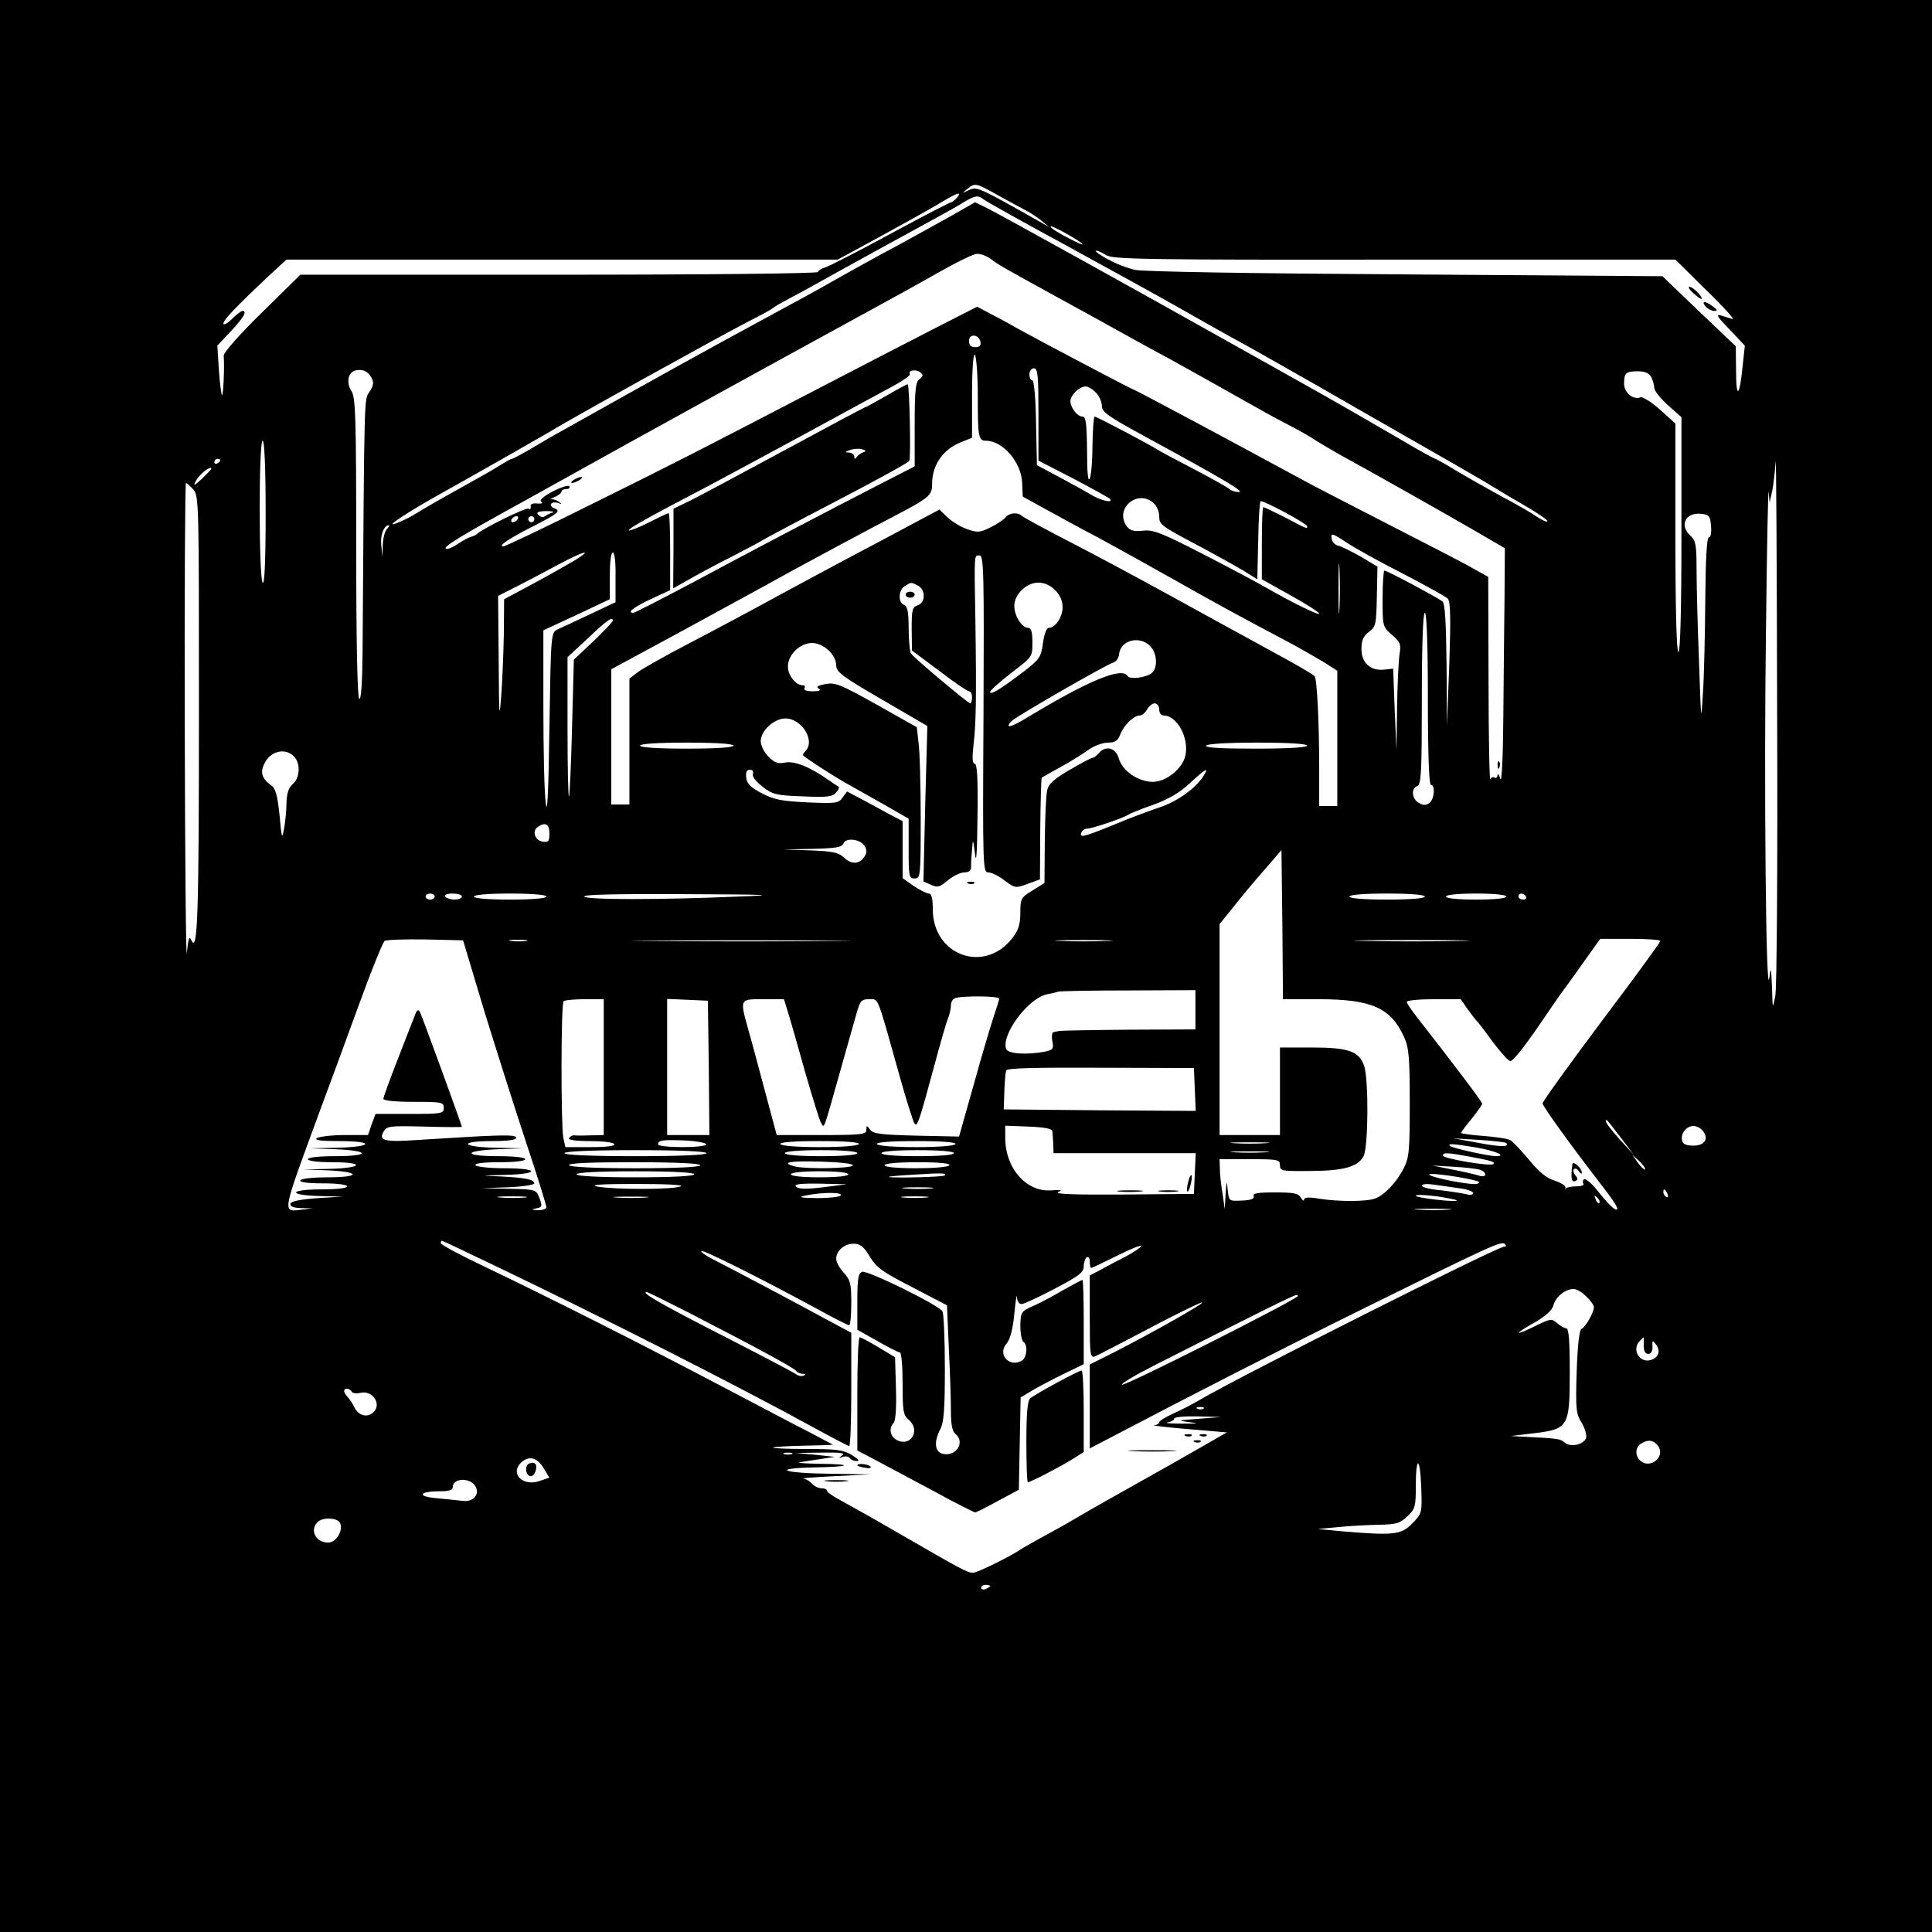<?xml version="1.0" standalone="no"?>
<!DOCTYPE svg PUBLIC "-//W3C//DTD SVG 20010904//EN"
 "http://www.w3.org/TR/2001/REC-SVG-20010904/DTD/svg10.dtd">
<svg version="1.0" xmlns="http://www.w3.org/2000/svg"
 width="640pt" height="640pt" viewBox="0 0 640 640"
 preserveAspectRatio="xMidYMid meet">

<g transform="translate(0,640) scale(0.1,-0.1)"
fill="#000000" stroke="none">
<path d="M0 3200 l0 -3200 3200 0 3200 0 0 3200 0 3200 -3200 0 -3200 0 0
-3200z m3308 2552 c37 -20 78 -43 92 -50 14 -7 36 -22 50 -33 l25 -21 -35 20
c-204 115 -204 115 -233 101 -21 -10 -21 -10 -3 5 27 21 27 21 104 -22z m-138
-7 c-7 -8 -16 -15 -19 -15 -4 0 -95 -47 -202 -105 -107 -58 -204 -108 -216
-111 -13 -4 -23 -10 -23 -15 0 -5 -362 -9 -857 -9 l-858 0 -128 -126 c-73 -71
-127 -133 -126 -142 3 -34 -1 -135 -6 -131 -2 3 -7 41 -10 84 l-5 80 45 48
c42 45 55 67 38 67 -4 0 -20 -12 -35 -27 -15 -15 -28 -21 -28 -15 0 12 39 53
147 155 l62 57 913 0 913 0 140 76 c77 42 165 91 195 109 61 37 79 43 60 20z
m86 -4 c5 -5 128 -74 274 -153 146 -80 317 -174 380 -210 63 -36 138 -78 165
-93 68 -37 128 -71 205 -115 36 -20 130 -74 210 -120 334 -191 427 -244 460
-265 19 -12 68 -41 108 -64 41 -24 71 -45 68 -48 -3 -3 -17 4 -33 14 -15 11
-68 42 -118 68 -49 27 -118 66 -153 87 -34 21 -65 38 -67 38 -3 0 -49 25 -103
57 -53 31 -124 72 -157 91 -33 19 -80 46 -105 60 -25 14 -151 85 -280 157
-324 182 -786 438 -837 464 l-43 21 -77 -44 c-76 -42 -123 -69 -248 -136 -33
-18 -94 -52 -135 -75 -41 -24 -149 -83 -240 -132 -208 -113 -281 -153 -670
-371 -19 -10 -63 -36 -97 -56 -34 -20 -64 -36 -67 -36 -4 0 -23 -11 -44 -24
-20 -13 -84 -49 -142 -81 -58 -32 -116 -66 -130 -75 -28 -18 -80 -41 -80 -36
0 6 76 54 157 99 99 55 343 194 363 206 55 35 573 322 663 368 40 20 74 39 77
42 3 4 30 19 60 35 30 16 71 38 90 49 58 33 321 177 389 214 35 19 78 43 95
54 35 21 47 23 62 10z m287 -121 c58 -33 57 -41 -1 -10 -47 24 -69 40 -59 40
4 0 31 -13 60 -30z m121 -65 c21 -14 130 -16 955 -15 l931 0 102 -101 c57 -55
96 -99 88 -96 -8 2 -26 8 -39 12 -18 5 -12 -5 28 -46 l51 -54 -7 -65 c-10
-104 -22 -115 -22 -21 l-1 84 -122 116 -121 116 -851 6 c-509 3 -869 9 -896
15 -41 10 -82 28 -120 53 -24 17 -1 12 24 -4z m-383 -12 c29 -22 35 -25 224
-129 83 -45 184 -101 225 -124 41 -23 109 -60 150 -82 41 -23 116 -64 165 -92
50 -28 108 -61 130 -73 22 -13 67 -37 100 -54 33 -17 71 -39 85 -49 14 -9 50
-30 80 -47 90 -49 317 -177 435 -245 l110 -64 -1 -159 c-1 -88 -3 -266 -4
-395 -1 -135 -5 -224 -10 -210 -4 14 -8 19 -9 12 -1 -7 -5 -11 -10 -8 -5 4
-12 0 -14 -6 -3 -7 -6 141 -6 329 l-1 342 -52 29 c-29 17 -152 80 -273 142
-121 62 -247 127 -280 145 -210 114 -566 305 -571 305 -4 0 -306 159 -380 200
-21 12 -60 34 -88 48 l-49 26 -141 -72 c-78 -40 -260 -134 -406 -210 -385
-200 -437 -227 -738 -376 -150 -75 -278 -136 -285 -136 -19 1 21 27 98 66 84
43 94 51 72 60 -22 8 -12 25 11 18 14 -5 14 -4 3 4 -8 6 -19 9 -25 8 -6 -1 -1
2 12 8 12 5 22 13 22 18 0 4 7 8 16 8 8 0 13 4 10 9 -3 5 -28 -3 -55 -17 -32
-17 -45 -29 -38 -34 7 -5 1 -7 -13 -6 -16 2 -24 -2 -22 -10 1 -8 -2 -11 -7 -7
-9 5 -156 -68 -171 -84 -3 -3 -11 -7 -19 -9 -8 -2 -27 -12 -43 -23 -16 -11
-34 -19 -40 -17 -14 5 45 41 267 163 83 46 184 102 225 125 71 40 492 272 865
476 94 51 217 119 275 152 58 33 115 61 126 61 12 1 32 -7 45 -16z m-33 -276
c2 -12 -3 -17 -17 -17 -15 0 -21 6 -21 21 0 25 33 22 38 -4z m-9 -177 c0 -136
2 -150 27 -150 56 0 117 -71 120 -139 l2 -46 78 -43 c44 -24 122 -67 174 -94
52 -28 160 -88 240 -133 143 -81 218 -122 375 -205 44 -23 101 -56 128 -72
l47 -30 0 -224 0 -224 -30 0 -30 0 0 128 c0 145 -7 290 -15 302 -3 5 -67 42
-143 83 -75 41 -225 123 -332 182 -107 59 -260 141 -340 182 -80 41 -149 79
-155 84 -14 13 -41 11 -54 -5 -7 -8 -29 -23 -50 -33 -34 -17 -43 -18 -77 -6
-21 7 -50 25 -65 39 l-27 26 -193 -103 c-107 -56 -261 -139 -344 -184 -82 -45
-213 -115 -290 -155 -77 -40 -153 -83 -170 -95 l-30 -23 0 -208 0 -209 -30 0
-30 0 0 224 0 224 220 119 c121 66 292 159 380 208 88 48 210 113 270 145 197
103 192 98 193 151 3 57 38 106 93 128 l39 16 0 141 c0 84 4 138 9 134 5 -3
10 -64 10 -135z m-2008 58 c8 -15 6 -26 -7 -46 -18 -28 -17 11 -23 -865 -1
-103 -5 -156 -11 -152 -6 4 -10 182 -10 501 0 434 -2 498 -16 519 -18 28 -11
62 14 68 25 5 41 -3 53 -25z m1815 -4 c-13 -9 -16 -35 -16 -150 l0 -139 -92
-47 c-193 -99 -460 -239 -642 -337 -104 -55 -193 -101 -198 -101 -23 0 0 18
57 45 l65 30 0 128 c0 70 -2 127 -5 127 -3 0 -33 -14 -66 -31 -34 -17 -63 -28
-66 -26 -4 5 71 47 267 149 36 19 175 94 310 167 135 74 271 147 302 164 31
17 55 34 52 38 -7 12 20 17 34 6 11 -9 11 -13 -2 -23z m394 -117 l0 -153 113
-58 c61 -32 116 -63 122 -67 18 -17 -24 -9 -57 10 -18 11 -67 38 -108 60 l-75
40 -3 140 c-1 83 -7 141 -12 141 -6 0 -10 9 -10 20 0 11 7 20 15 20 13 0 15
-24 15 -153z m2030 124 c5 -11 10 -27 10 -36 0 -9 20 -35 45 -57 l45 -40 0
-389 c0 -253 -4 -389 -10 -389 -6 0 -10 133 -10 379 l0 378 -51 46 c-28 25
-57 43 -64 41 -25 -10 -55 15 -55 45 0 36 6 41 46 41 23 0 37 -6 44 -19z
m-1840 -51 c11 -11 20 -31 20 -44 0 -21 20 -35 143 -102 261 -142 332 -184
311 -184 -11 0 -24 4 -30 9 -5 5 -58 35 -119 67 -60 31 -114 60 -120 64 -18
13 -202 110 -209 110 -3 0 -6 -42 -7 -92 0 -51 -4 -102 -9 -113 -6 -13 -9 20
-9 93 -1 91 -4 112 -15 112 -20 0 -46 39 -39 59 7 20 32 41 50 41 7 0 22 -9
33 -20z m-2750 -402 c0 -161 -4 -238 -10 -228 -13 20 -13 470 0 470 6 0 10
-87 10 -242z m5001 -1597 c-9 -46 -9 -46 -11 29 -3 67 -4 70 -9 30 -11 -79
-18 638 -11 1150 3 272 7 479 9 460 l3 -35 9 40 c4 22 9 65 11 95 2 30 4 -345
5 -834 2 -493 -1 -909 -6 -935z m-5151 1775 c0 -3 -4 -8 -10 -11 -5 -3 -10 -1
-10 4 0 6 5 11 10 11 6 0 10 -2 10 -4z m-30 -29 c0 -2 -14 -16 -31 -33 -26
-24 -30 -25 -20 -7 11 22 51 53 51 40z m-59 -69 c18 -22 18 -53 18 -728 0
-679 -4 -810 -25 -765 -7 16 -10 7 -15 -40 -3 -33 -6 303 -7 748 -1 444 1 807
4 807 3 0 14 -10 25 -22z m3181 -45 c10 -9 18 -28 18 -42 0 -30 4 -32 140
-104 52 -28 115 -63 140 -78 l45 -28 3 129 c1 72 5 130 8 130 15 0 154 -75
154 -83 0 -10 3 -11 -77 31 -34 17 -65 32 -68 32 -3 0 -5 -54 -5 -120 l0 -119
95 -53 c52 -29 95 -56 95 -61 0 -7 -94 39 -175 86 -22 13 -114 62 -205 109
-144 74 -170 84 -204 80 -30 -3 -42 0 -53 14 -43 58 35 126 89 77z m-1992 -31
c-8 -2 -19 -8 -25 -12 -5 -5 -15 -3 -21 4 -9 9 -3 12 25 13 20 0 29 -2 21 -5z
m3838 -44 c2 -22 -1 -38 -7 -38 -7 0 -11 -69 -12 -207 -1 -115 -4 -255 -8
-313 -6 -98 -6 -91 -13 115 -5 121 -8 259 -8 306 0 73 -3 89 -20 104 -38 35
-17 78 35 73 27 -3 30 -7 33 -40z m-3953 22 c-3 -5 -11 -10 -16 -10 -6 0 -7 5
-4 10 3 6 11 10 16 10 6 0 7 -4 4 -10z m55 0 c0 -5 -4 -10 -10 -10 -5 0 -10 5
-10 10 0 6 5 10 10 10 6 0 10 -4 10 -10z m-488 -32 c-7 -7 -13 -30 -14 -52
l-1 -41 -4 38 c-4 34 9 67 25 67 3 0 1 -5 -6 -12z m3180 -46 c24 -16 106 -62
183 -101 77 -40 145 -78 151 -84 9 -9 10 -67 5 -217 l-8 -205 -1 201 c-2 148
-5 204 -14 212 -17 13 -183 102 -192 102 -3 0 -6 -42 -6 -93 0 -91 0 -93 31
-120 28 -24 31 -32 25 -65 -3 -20 -7 -100 -8 -177 l-2 -140 -6 135 -5 135 -28
-3 c-46 -6 -77 22 -77 67 0 30 6 44 25 58 23 17 24 25 26 117 l2 99 -55 33
c-31 17 -64 34 -74 36 -10 2 -20 11 -22 21 -5 23 0 22 50 -11z m-25 -219 c-2
-38 -3 -7 -3 67 0 74 1 105 3 68 2 -38 2 -98 0 -135z m-2531 162 c-22 -13 -83
-48 -137 -77 l-99 -53 -1 -115 c-1 -63 -5 -158 -9 -210 -6 -79 -7 -59 -8 120
l-2 216 63 32 c34 17 96 50 137 72 82 44 118 54 56 15z m133 -57 l0 -83 -85
-40 c-47 -22 -95 -45 -107 -50 -22 -10 -22 -15 -27 -325 -3 -214 -7 -294 -12
-251 -5 35 -8 178 -8 318 l0 255 110 51 110 52 0 78 c0 44 4 77 10 77 6 0 10
-34 9 -82z m1219 -453 c-3 -511 -2 -525 16 -525 11 0 35 -12 54 -27 34 -25 36
-26 76 -11 l41 15 1 167 c1 92 3 168 5 170 2 1 31 18 64 36 33 18 74 44 92 57
17 12 46 23 63 23 24 0 33 6 41 27 11 30 45 63 65 63 7 0 18 9 24 20 6 11 17
20 25 20 8 0 15 -9 15 -20 0 -11 6 -20 14 -20 46 0 87 -77 72 -136 -11 -42
-64 -84 -107 -84 -48 0 -101 36 -113 78 -10 35 -43 44 -66 17 -7 -8 -16 -15
-20 -15 -4 0 -39 -18 -76 -40 -52 -30 -71 -47 -75 -68 -4 -15 -7 -90 -8 -167
l-1 -140 -40 -25 c-38 -23 -40 -27 -40 -74 0 -37 -6 -57 -26 -83 -92 -120
-264 -59 -264 95 0 35 -4 52 -13 52 -7 0 -29 11 -50 25 l-37 26 0 94 0 95 -52
27 c-28 16 -70 38 -92 50 l-40 21 -15 -20 c-13 -19 -22 -20 -116 -16 -85 4
-111 9 -151 30 -37 19 -50 32 -52 52 -2 18 1 26 12 26 9 0 13 -6 10 -14 -3 -8
10 -25 32 -42 33 -26 46 -29 133 -32 81 -4 99 -1 110 12 8 9 12 18 10 19 -2 1
-18 12 -34 23 -63 44 -113 64 -144 58 -23 -5 -35 -1 -55 19 -15 15 -26 38 -26
52 0 34 44 75 82 75 54 0 100 -74 66 -108 -6 -6 -10 -13 -7 -15 16 -14 101
-68 134 -87 22 -12 79 -45 128 -72 l87 -50 0 -99 c0 -92 1 -99 20 -99 19 0 20
7 20 198 0 108 -3 221 -7 250 l-6 53 -133 75 c-120 67 -137 74 -170 68 -25 -5
-32 -9 -22 -15 9 -6 2 -9 -20 -9 -20 0 -31 4 -27 10 3 6 1 10 -6 10 -23 0 -49
33 -49 62 0 39 40 78 80 78 38 0 80 -39 80 -74 0 -22 20 -37 151 -113 l151
-88 -7 -257 -6 -258 25 -11 c22 -10 29 -8 56 15 17 14 42 26 54 26 15 0 23 6
23 18 -1 9 1 35 3 57 3 39 3 38 10 -15 4 -36 7 6 8 123 2 125 -1 177 -9 177
-8 0 -9 19 -4 63 8 69 10 148 6 417 -4 223 -4 210 14 210 14 0 15 -61 13 -525z
m-217 425 c26 -14 25 -57 -1 -65 -18 -6 -20 -15 -20 -78 l1 -72 90 -67 c49
-38 94 -68 99 -68 6 0 10 -9 10 -20 0 -11 -3 -20 -6 -20 -7 0 -186 150 -196
165 -4 5 -8 43 -8 83 0 55 -4 74 -15 78 -21 8 -19 51 3 63 21 13 20 13 43 1z
m454 -15 c16 -15 25 -35 25 -56 0 -33 -24 -69 -46 -69 -7 0 -15 -20 -19 -50
-6 -46 -11 -54 -63 -94 -79 -60 -112 -80 -112 -68 0 5 32 33 70 63 70 53 70
53 70 101 0 35 -4 48 -14 48 -21 0 -46 40 -46 73 0 38 40 77 80 77 19 0 40 -9
55 -25z m1235 -360 c0 -183 4 -285 10 -285 15 0 12 -46 -4 -59 -11 -9 -20 -10
-35 -1 -24 12 -28 48 -6 56 13 5 15 47 15 290 0 183 4 284 10 284 6 0 10 -102
10 -285z m-2700 259 c0 -4 -29 -34 -64 -68 l-65 -61 -6 -224 c-3 -124 -8 -227
-10 -230 -3 -2 -5 101 -5 229 l0 233 68 63 c63 60 82 73 82 58z m1780 -84 c23
-23 26 -72 6 -89 -19 -16 -74 -23 -81 -10 -19 30 -128 -15 -324 -133 -35 -22
-66 -37 -69 -33 -3 3 3 12 14 20 31 24 307 182 329 189 12 3 21 16 22 28 4 47
67 64 103 28z m-1380 -330 c0 -6 -58 -10 -155 -10 -97 0 -155 4 -155 10 0 6
58 10 155 10 97 0 155 -4 155 -10z m1900 0 c0 -6 -64 -10 -171 -10 -111 0
-168 3 -164 10 4 6 72 10 171 10 103 0 164 -4 164 -10z m-3356 -36 c22 -22 20
-71 -4 -91 -14 -13 -20 -30 -21 -63 0 -25 -4 -63 -8 -85 -7 -37 -8 -33 -15 45
-7 65 -13 88 -27 98 -34 24 -39 46 -19 80 22 36 67 44 94 16z m3011 -67 c-26
-40 -87 -83 -145 -102 -30 -10 -98 -35 -150 -57 -103 -42 -114 -44 -108 -26 3
7 11 13 19 13 17 0 120 35 134 45 6 4 44 20 85 34 52 19 88 40 122 72 53 49
66 56 43 21z m-2165 -188 c0 -26 -3 -30 -22 -27 -26 3 -37 36 -16 49 25 17 38
9 38 -22z m1044 -41 c8 -13 8 -23 0 -35 -16 -26 -43 -28 -68 -4 -18 17 -37 21
-111 24 l-90 3 96 2 c77 2 98 5 103 18 8 20 55 15 70 -8z m1504 -508 c175 0
239 -28 283 -125 16 -34 19 -67 19 -218 0 -158 -2 -182 -20 -217 -23 -46 -63
-88 -94 -100 -29 -11 -120 -11 -185 -1 -35 6 -51 5 -51 -3 0 -6 -5 -3 -11 7
-8 14 -24 17 -86 17 -56 0 -74 -3 -70 -12 3 -9 -9 -14 -39 -15 -43 -2 -43 -2
-47 35 -3 33 -4 32 -7 -13 l-3 -50 -7 50 c-5 28 -9 65 -9 83 l-1 32 100 0 c93
0 100 -1 100 -20 0 -19 6 -20 98 -19 112 0 161 14 179 49 16 32 17 254 2 299
-17 49 -52 61 -174 61 l-105 0 0 -145 0 -145 -100 0 -100 0 0 350 0 349 47 58
c25 32 71 87 102 122 l56 65 3 -247 2 -247 118 0z m-2928 340 c0 -5 -7 -10
-15 -10 -8 0 -15 5 -15 10 0 6 7 10 15 10 8 0 15 -4 15 -10z m90 0 c0 -5 -11
-10 -24 -10 -14 0 -28 5 -31 10 -4 6 7 10 24 10 17 0 31 -4 31 -10z m280 0 c0
-6 -47 -10 -120 -10 -73 0 -120 4 -120 10 0 6 47 10 120 10 73 0 120 -4 120
-10z m635 0 c-256 -11 -503 -11 -510 0 -4 7 109 9 332 8 289 -1 315 -3 178 -8z
m2275 0 c0 -6 -48 -10 -125 -10 -77 0 -125 4 -125 10 0 6 48 10 125 10 77 0
125 -4 125 -10z m270 0 c0 -6 -40 -10 -100 -10 -60 0 -100 4 -100 10 0 6 40
10 100 10 60 0 100 -4 100 -10z m65 0 c3 -5 -1 -10 -9 -10 -9 0 -16 5 -16 10
0 6 4 10 9 10 6 0 13 -4 16 -10z m-3449 -385 c41 -132 103 -328 139 -436 36
-108 65 -202 65 -208 0 -6 -12 -10 -27 -10 -22 1 -24 3 -7 6 20 4 21 7 11 34
-11 29 -12 29 -102 31 l-90 2 88 3 c48 2 87 8 87 13 0 13 -32 19 -115 23 -67
3 -67 3 18 5 117 3 115 22 -2 22 -50 0 -93 5 -96 10 -4 6 25 10 79 10 51 0 86
4 86 10 0 6 -37 10 -90 10 -116 0 -118 18 -2 23 l87 3 -92 2 c-115 2 -127 22
-13 22 53 0 80 4 80 11 0 12 -55 10 -322 -7 -114 -8 -134 -3 -118 26 11 20 18
21 136 18 68 -2 124 -2 124 -1 0 6 -133 370 -139 381 -6 10 -11 6 -18 -15 -6
-15 -32 -81 -57 -146 -25 -64 -46 -122 -46 -127 0 -6 40 -10 100 -10 93 0 100
-1 100 -20 0 -19 -7 -20 -113 -20 l-113 0 -13 -35 -12 -35 -77 0 c-42 0 -84
-5 -92 -10 -10 -7 12 -10 73 -10 119 0 114 -19 -5 -22 l-93 -2 88 -3 c115 -5
113 -23 -3 -23 -53 0 -90 -4 -90 -10 0 -6 33 -10 80 -10 110 0 104 -19 -7 -22
l-88 -2 83 -3 c108 -5 107 -23 -2 -23 -47 0 -88 -4 -91 -10 -4 -6 23 -10 74
-10 47 0 81 -4 81 -10 0 -6 -35 -10 -85 -10 -108 0 -114 -19 -7 -22 l77 -2
-84 -5 c-54 -4 -86 -10 -89 -18 -2 -9 9 -14 35 -15 l38 -1 -34 -4 c-67 -8 -69
-20 53 312 37 99 99 268 138 375 39 107 76 198 82 203 6 4 67 6 135 5 l125 -3
72 -240z m137 238 c-13 -2 -35 -2 -50 0 -16 2 -5 4 22 4 28 0 40 -2 28 -4z
m1010 0 c-160 -2 -426 -2 -590 0 -164 1 -32 2 292 2 325 0 459 -1 298 -2z
m915 0 c-43 -2 -113 -2 -155 0 -43 1 -8 3 77 3 85 0 120 -2 78 -3z m1165 0
c-83 -2 -223 -2 -310 0 -87 1 -18 3 152 3 171 0 242 -2 158 -3z m667 0 c0 -5
-88 -125 -195 -267 -107 -143 -195 -265 -195 -271 0 -9 84 -126 187 -260 47
-60 64 -87 60 -91 -6 -6 -28 15 -71 69 -17 20 -34 33 -38 31 -5 -3 -6 -10 -3
-15 4 -5 -7 -9 -24 -9 -16 0 -31 -3 -34 -7 -2 -5 -3 -3 -1 3 1 6 -15 16 -36
23 -27 8 -51 28 -85 69 -26 31 -54 61 -62 65 -8 5 -48 11 -89 14 -41 3 -74 8
-74 10 0 3 16 24 35 47 19 24 35 46 35 50 0 6 -100 138 -215 285 -19 24 -35
48 -35 52 0 5 40 9 89 9 l90 0 22 -32 c13 -18 26 -35 29 -38 4 -3 28 -34 54
-70 27 -36 53 -65 59 -65 11 0 56 59 134 175 21 30 41 60 46 65 4 6 33 45 63
88 l55 77 100 0 c54 0 99 -3 99 -7z m-1540 -228 l0 -65 -220 -1 c-121 -1 -224
-3 -230 -4 -5 -1 -14 -3 -20 -4 -5 0 -7 -14 -4 -30 5 -25 3 -29 -26 -35 -60
-11 -120 -7 -127 9 -17 47 72 167 134 181 16 3 33 7 38 9 6 2 110 4 233 4
l222 1 0 -65z m-650 37 c0 -4 -9 -32 -19 -62 -10 -30 -40 -131 -66 -225 l-48
-170 -141 3 c-116 3 -143 6 -153 19 -12 16 -13 16 -13 0 0 -15 -16 -17 -149
-17 l-148 0 -37 138 c-20 75 -45 169 -56 207 -30 108 -31 105 49 105 l68 0 16
-52 c9 -29 34 -118 56 -196 23 -79 45 -151 50 -160 12 -21 7 -33 61 158 22 80
48 169 56 198 13 47 17 52 43 52 32 0 25 17 97 -240 25 -91 50 -169 54 -173 9
-10 15 8 65 193 20 74 40 145 46 158 5 13 9 31 9 42 0 10 6 21 13 23 20 9 147
8 147 -1z m-1310 -227 l0 -225 -42 -1 c-24 -1 -48 -1 -55 0 -6 1 -14 -3 -18
-9 -4 -6 20 -10 69 -10 41 0 78 -4 81 -10 4 -6 -24 -10 -78 -10 l-84 0 -7 31
c-8 42 -8 444 1 452 3 4 35 7 70 7 l63 0 0 -225z m348 -2 l2 -223 -70 0 -70 0
0 225 0 226 68 -3 67 -3 3 -222z m1610 -72 l3 -71 -318 2 -318 3 2 59 c1 33 4
64 6 70 3 8 100 10 313 9 l309 -1 3 -71z m1416 -166 l38 -50 -46 50 c-25 28
-46 54 -46 60 0 11 2 8 54 -60z m-1888 28 c1 -7 2 -26 3 -43 l1 -30 235 0 236
0 -3 -67 -3 -68 -235 -2 c-153 -1 -228 1 -215 8 15 7 11 8 -20 6 -84 -8 -155
72 -155 174 l0 40 78 -3 c52 -2 77 -7 78 -15z m2154 2 c22 -26 8 -50 -30 -50
-25 0 -36 5 -38 18 -5 23 15 47 38 47 10 0 23 -7 30 -15z m-3300 -46 c0 -5
-36 -9 -80 -9 -44 0 -80 4 -80 9 0 14 14 16 90 13 38 -2 70 -8 70 -13z m2649
5 c14 -14 -18 -14 -91 0 l-83 15 85 -5 c47 -3 87 -8 89 -10z m-2144 -4 c-4 -6
-58 -10 -130 -10 -72 0 -126 4 -130 10 -4 6 42 10 130 10 88 0 134 -4 130 -10z
m320 0 c-4 -6 -58 -10 -130 -10 -72 0 -126 4 -130 10 -4 6 42 10 130 10 88 0
134 -4 130 -10z m1028 3 c-29 -2 -77 -2 -105 0 -29 2 -6 3 52 3 58 0 81 -1 53
-3z m696 -14 c64 -11 106 -29 66 -29 -28 1 -145 27 -152 34 -9 9 12 7 86 -5z
m-2549 -19 c0 -6 -85 -10 -235 -10 -150 0 -235 4 -235 10 0 6 85 10 235 10
150 0 235 -4 235 -10z m500 0 c0 -6 -47 -10 -120 -10 -73 0 -120 4 -120 10 0
6 47 10 120 10 73 0 120 -4 120 -10z m320 0 c0 -6 -47 -10 -120 -10 -73 0
-120 4 -120 10 0 6 47 10 120 10 73 0 120 -4 120 -10z m1033 3 c-29 -2 -77 -2
-105 0 -29 2 -6 3 52 3 58 0 81 -1 53 -3z m673 -14 c75 -14 88 -18 81 -25 -9
-9 -167 18 -167 28 0 11 15 10 86 -3z m583 -43 c-2 -2 -13 8 -23 22 l-19 27
24 -22 c12 -12 21 -24 18 -27z m-2624 13 c-7 -10 -157 -12 -192 -3 -49 13 -18
19 87 16 65 -2 108 -7 105 -13z m-505 1 c0 -6 -78 -10 -214 -10 -133 0 -217 4
-221 10 -4 7 70 10 214 10 141 0 221 -4 221 -10z m825 0 c-3 -6 -52 -10 -111
-10 -63 0 -104 4 -104 10 0 6 44 10 111 10 71 0 108 -4 104 -10z m1758 -15
c26 -10 21 -28 -5 -19 -13 4 -52 13 -88 20 l-65 13 70 -4 c39 -2 78 -7 88 -10z
m-2603 -15 c0 -6 -72 -10 -195 -10 -123 0 -195 4 -195 10 0 6 72 10 195 10
123 0 195 -4 195 -10z m510 0 c0 -6 -38 -10 -95 -10 -57 0 -95 4 -95 10 0 6
38 10 95 10 57 0 95 -4 95 -10z m319 -4 c-5 -5 -168 -9 -184 -5 -5 2 33 5 85
8 93 6 108 5 99 -3z m1766 -19 c6 -2 6 -5 0 -8 -14 -8 -166 22 -160 31 3 6
122 -11 160 -23z m-2640 -17 c-25 -11 -215 -11 -275 -1 -31 6 8 9 125 9 103 0
162 -3 150 -8z m472 -3 c-57 -7 -82 -6 -90 2 -8 8 12 11 79 10 l89 -2 -78 -10z
m2106 -3 c26 -3 47 -11 47 -16 0 -6 -10 -8 -22 -4 -13 3 -51 9 -85 13 -35 3
-63 10 -63 15 0 6 17 7 38 4 20 -3 58 -8 85 -12z m-1750 -1 c-24 -2 -62 -2
-85 0 -24 2 -5 4 42 4 47 0 66 -2 43 -4z m2441 -19 c3 -8 2 -12 -4 -9 -6 3
-10 10 -10 16 0 14 7 11 14 -7z m-2739 -4 c-3 -5 -39 -9 -78 -9 -58 1 -65 3
-37 9 54 11 122 11 115 0z m2041 -17 c-6 -6 -136 9 -136 16 0 4 32 3 70 -2 39
-6 69 -12 66 -14z m-3088 10 c-21 -2 -57 -2 -80 0 -24 2 -7 4 37 4 44 0 63 -2
43 -4z m400 0 c-27 -2 -69 -2 -95 0 -27 2 -5 3 47 3 52 0 74 -1 48 -3z m930 0
c-21 -2 -55 -2 -75 0 -21 2 -4 4 37 4 41 0 58 -2 38 -4z m2230 -18 c-3 -3 -9
2 -12 12 -6 14 -5 15 5 6 7 -7 10 -15 7 -18z m-500 -22 c-26 -2 -71 -2 -100 0
-29 2 -8 3 47 3 55 0 79 -1 53 -3z m-3152 -189 c359 -172 811 -402 1044 -530
64 -35 119 -64 123 -64 4 0 7 84 7 188 l0 187 -93 50 c-88 48 -290 155 -370
196 -22 11 -37 23 -34 25 5 6 217 -101 382 -191 55 -30 103 -55 108 -55 4 0 7
33 7 74 0 64 -3 76 -25 100 -14 15 -25 35 -25 46 0 27 27 50 58 50 21 0 33 -9
53 -42 22 -37 43 -52 141 -102 l115 -60 6 -140 c4 -78 7 -171 7 -207 0 -47 4
-70 15 -79 35 -29 -1 -79 -45 -65 -24 8 -26 41 -5 81 12 23 15 68 15 204 0 96
-4 180 -8 186 -14 22 -249 137 -266 131 -13 -5 -16 -22 -16 -99 l0 -93 66 -37
c36 -21 70 -38 75 -38 5 0 9 -46 9 -103 0 -90 2 -105 20 -120 41 -35 7 -92
-40 -67 -22 12 -26 40 -10 56 7 7 10 52 8 114 l-3 104 -55 33 c-30 18 -58 33
-62 33 -5 0 -8 -84 -8 -188 l0 -187 63 -33 c34 -18 120 -64 191 -102 71 -39
133 -70 136 -70 4 0 38 17 76 38 l69 37 3 153 3 153 32 19 c17 11 65 36 105
56 l72 35 0 140 c0 76 -2 139 -4 139 -3 0 -31 -15 -63 -33 -32 -19 -77 -43
-100 -53 -41 -18 -42 -21 -43 -66 0 -26 5 -50 10 -53 16 -10 12 -53 -6 -63
-42 -23 -81 23 -49 58 11 13 20 46 25 97 4 43 8 68 9 56 0 -13 7 -23 15 -23 7
0 57 23 110 51 80 42 96 54 96 74 0 13 5 27 10 30 6 3 10 -3 10 -14 0 -12 2
-21 5 -21 3 0 41 18 85 40 44 22 80 37 80 32 0 -4 -24 -20 -52 -35 -29 -15
-68 -35 -85 -45 l-33 -17 0 -137 c0 -127 1 -137 18 -131 9 4 87 44 172 89 85
45 166 85 180 89 27 7 -168 -103 -292 -166 l-78 -39 0 -139 0 -139 73 38 c257
135 562 291 817 417 441 218 474 233 485 222 5 -6 5 -9 -3 -9 -22 0 -877 -430
-1007 -507 -22 -13 -61 -33 -87 -45 -27 -12 -48 -25 -48 -30 0 -4 -8 -9 -17
-9 -10 -1 40 -7 111 -13 l130 -11 -80 -46 c-43 -25 -142 -81 -219 -124 -77
-43 -160 -90 -185 -105 -25 -15 -76 -44 -115 -65 -38 -21 -74 -41 -80 -45 -32
-23 -147 -80 -162 -80 -19 0 -38 11 -253 135 -74 43 -156 89 -182 103 -27 14
-48 29 -48 33 0 5 -8 9 -19 9 -10 0 -24 7 -31 15 -7 8 -20 16 -29 17 -9 1 38
5 104 8 l120 6 -137 2 c-157 2 -195 18 -51 21 123 2 134 11 17 12 -49 1 -78 3
-64 5 14 3 45 7 70 11 l45 7 -65 7 -65 6 85 1 c63 1 81 -1 70 -9 -13 -9 -12
-10 2 -5 10 3 20 1 23 -4 4 -6 14 -10 23 -10 11 0 5 7 -16 20 -28 17 -50 20
-149 20 -64 0 -114 2 -112 5 3 2 49 5 103 6 53 1 96 2 94 4 -2 1 -59 32 -128
67 -69 36 -165 87 -215 113 -296 156 -596 307 -822 415 -73 35 -133 67 -133
72 0 4 2 8 4 8 2 0 84 -39 182 -86z m3609 -99 c14 -13 25 -29 25 -35 0 -18
-29 -68 -41 -72 -7 -2 -13 -51 -16 -141 -4 -126 -2 -141 17 -171 11 -19 17
-41 14 -50 -9 -22 -51 -31 -70 -15 -16 13 -23 14 -124 19 l-55 3 75 9 c116 14
120 21 120 203 0 104 -3 145 -12 145 -6 0 -20 8 -30 17 -18 16 -22 15 -73 -10
-71 -35 -71 -27 0 13 36 21 57 40 61 56 7 28 39 54 67 54 10 0 29 -11 42 -25z
m-2978 -51 c239 -123 358 -188 361 -196 2 -4 11 -8 20 -9 11 0 13 -2 4 -6 -7
-3 -18 -1 -25 5 -7 5 -115 62 -242 127 -202 103 -275 145 -253 145 4 0 64 -30
135 -66z m2022 52 c-23 -21 -570 -297 -582 -293 -6 2 40 30 103 62 357 181
466 235 474 235 5 0 7 -2 5 -4z m1146 -163 c0 -18 5 -28 15 -28 9 0 15 9 14
24 -1 22 0 22 12 7 16 -22 8 -43 -17 -51 -38 -12 -65 35 -37 63 7 7 12 12 13
12 0 0 1 -12 0 -27z m-4280 -153 c3 -6 17 -7 29 -4 41 10 73 -40 41 -66 -20
-17 -48 -9 -61 18 -6 13 -17 29 -23 35 -6 6 -11 15 -11 19 0 11 18 10 25 -2z
m2822 -56 c-3 -3 -12 -4 -19 -1 -8 3 -5 6 6 6 11 1 17 -2 13 -5z m-17 -34
c-69 -5 -72 -6 -30 -11 35 -4 30 -5 -25 -5 -38 0 -60 2 -47 4 12 2 22 8 22 13
0 5 35 8 78 7 l77 -2 -75 -6z m1524 -92 c22 -35 -27 -74 -59 -48 -20 17 -19
47 3 59 23 14 42 10 56 -11z m-2871 -25 c-7 -2 -19 -2 -25 0 -7 3 -2 5 12 5
14 0 19 -2 13 -5z m-823 -45 l20 -33 -33 -11 c-54 -19 -98 23 -62 60 26 25 53
19 75 -16z m2878 -185 c-36 -37 -61 -40 -228 -26 l-85 8 65 6 c36 4 96 7 134
8 61 1 73 4 98 28 26 24 28 33 28 98 0 103 14 103 18 -1 3 -86 3 -87 -30 -121z
m-3104 125 c17 -27 -5 -54 -40 -50 -16 2 -56 6 -88 9 -67 6 -59 23 12 23 29 0
42 4 42 14 0 30 56 32 74 4z m-447 -124 c10 -26 -14 -64 -40 -64 -41 0 -62 41
-35 68 17 17 67 15 75 -4z m2153 -208 c0 -2 -7 -6 -15 -10 -8 -3 -15 -1 -15 4
0 6 7 10 15 10 8 0 15 -2 15 -4z"/>
<path d="M5608 5430 c12 -11 24 -20 28 -20 4 0 -1 9 -11 20 -10 11 -23 20 -28
20 -6 0 -1 -9 11 -20z"/>
<path d="M5650 5385 c7 -8 20 -15 28 -15 13 0 12 3 -4 15 -25 19 -40 19 -24 0z"/>
<path d="M1900 4810 c-8 -5 -10 -10 -5 -10 6 0 17 5 25 10 8 5 11 10 5 10 -5
0 -17 -5 -25 -10z"/>
<path d="M4961 3864 c0 -11 3 -14 6 -6 3 7 2 16 -1 19 -3 4 -6 -2 -5 -13z"/>
<path d="M2936 5089 c-37 -21 -69 -39 -72 -39 -2 0 -122 -64 -266 -142 -145
-78 -286 -154 -315 -168 l-52 -25 0 -132 -1 -132 48 27 c26 15 90 50 142 76
52 27 100 52 105 56 6 4 116 63 245 130 129 67 238 127 242 133 6 10 1 247 -5
254 -2 1 -33 -16 -71 -38z m-76 -187 c-8 -3 -18 -10 -22 -16 -5 -8 -8 -7 -8 2
0 6 -8 12 -17 13 -15 0 -15 2 2 8 11 4 29 6 40 3 14 -4 16 -7 5 -10z"/>
<path d="M3208 3473 c7 -3 16 -2 19 1 4 3 -2 6 -13 5 -11 0 -14 -3 -6 -6z"/>
<path d="M3000 4430 c0 -5 7 -10 15 -10 8 0 15 5 15 10 0 6 -7 10 -15 10 -8 0
-15 -4 -15 -10z"/>
<path d="M5209 2544 c-6 -42 -4 -61 8 -57 10 4 11 9 2 19 -7 8 -9 18 -5 21 4
4 11 1 16 -7 6 -8 10 -10 10 -4 0 14 -29 40 -31 28z"/>
<path d="M3936 2484 c-4 -14 -5 -28 -3 -31 3 -2 8 8 11 23 4 14 5 28 3 31 -3
2 -8 -8 -11 -23z"/>
<path d="M3707 2453 c18 -2 50 -2 70 0 21 2 7 4 -32 4 -38 0 -55 -2 -38 -4z"/>
<path d="M3843 2453 c15 -2 39 -2 55 0 15 2 2 4 -28 4 -30 0 -43 -2 -27 -4z"/>
<path d="M3500 1819 c-41 -22 -80 -45 -87 -51 -9 -7 -13 -47 -13 -144 0 -74 2
-134 5 -134 9 0 107 51 147 76 l38 24 0 135 c0 74 -3 135 -7 135 -5 0 -42 -19
-83 -41z"/>
<path d="M3928 1643 c7 -3 16 -2 19 1 4 3 -2 6 -13 5 -11 0 -14 -3 -6 -6z"/>
<path d="M3978 1643 c7 -3 16 -2 19 1 4 3 -2 6 -13 5 -11 0 -14 -3 -6 -6z"/>
<path d="M3958 1623 c7 -3 16 -2 19 1 4 3 -2 6 -13 5 -11 0 -14 -3 -6 -6z"/>
<path d="M3753 1593 c37 -2 96 -2 130 0 34 2 4 3 -68 3 -71 0 -99 -1 -62 -3z"/>
<path d="M2840 1546 c0 -2 11 -6 25 -8 13 -3 22 -1 19 3 -5 9 -44 13 -44 5z"/>
<path d="M2738 1493 c17 -2 47 -2 65 0 17 2 3 4 -33 4 -36 0 -50 -2 -32 -4z"/>
<path d="M1751 1551 c-14 -9 -9 -41 8 -41 13 0 23 32 14 41 -5 5 -14 4 -22 0z"/>
</g>
</svg>
